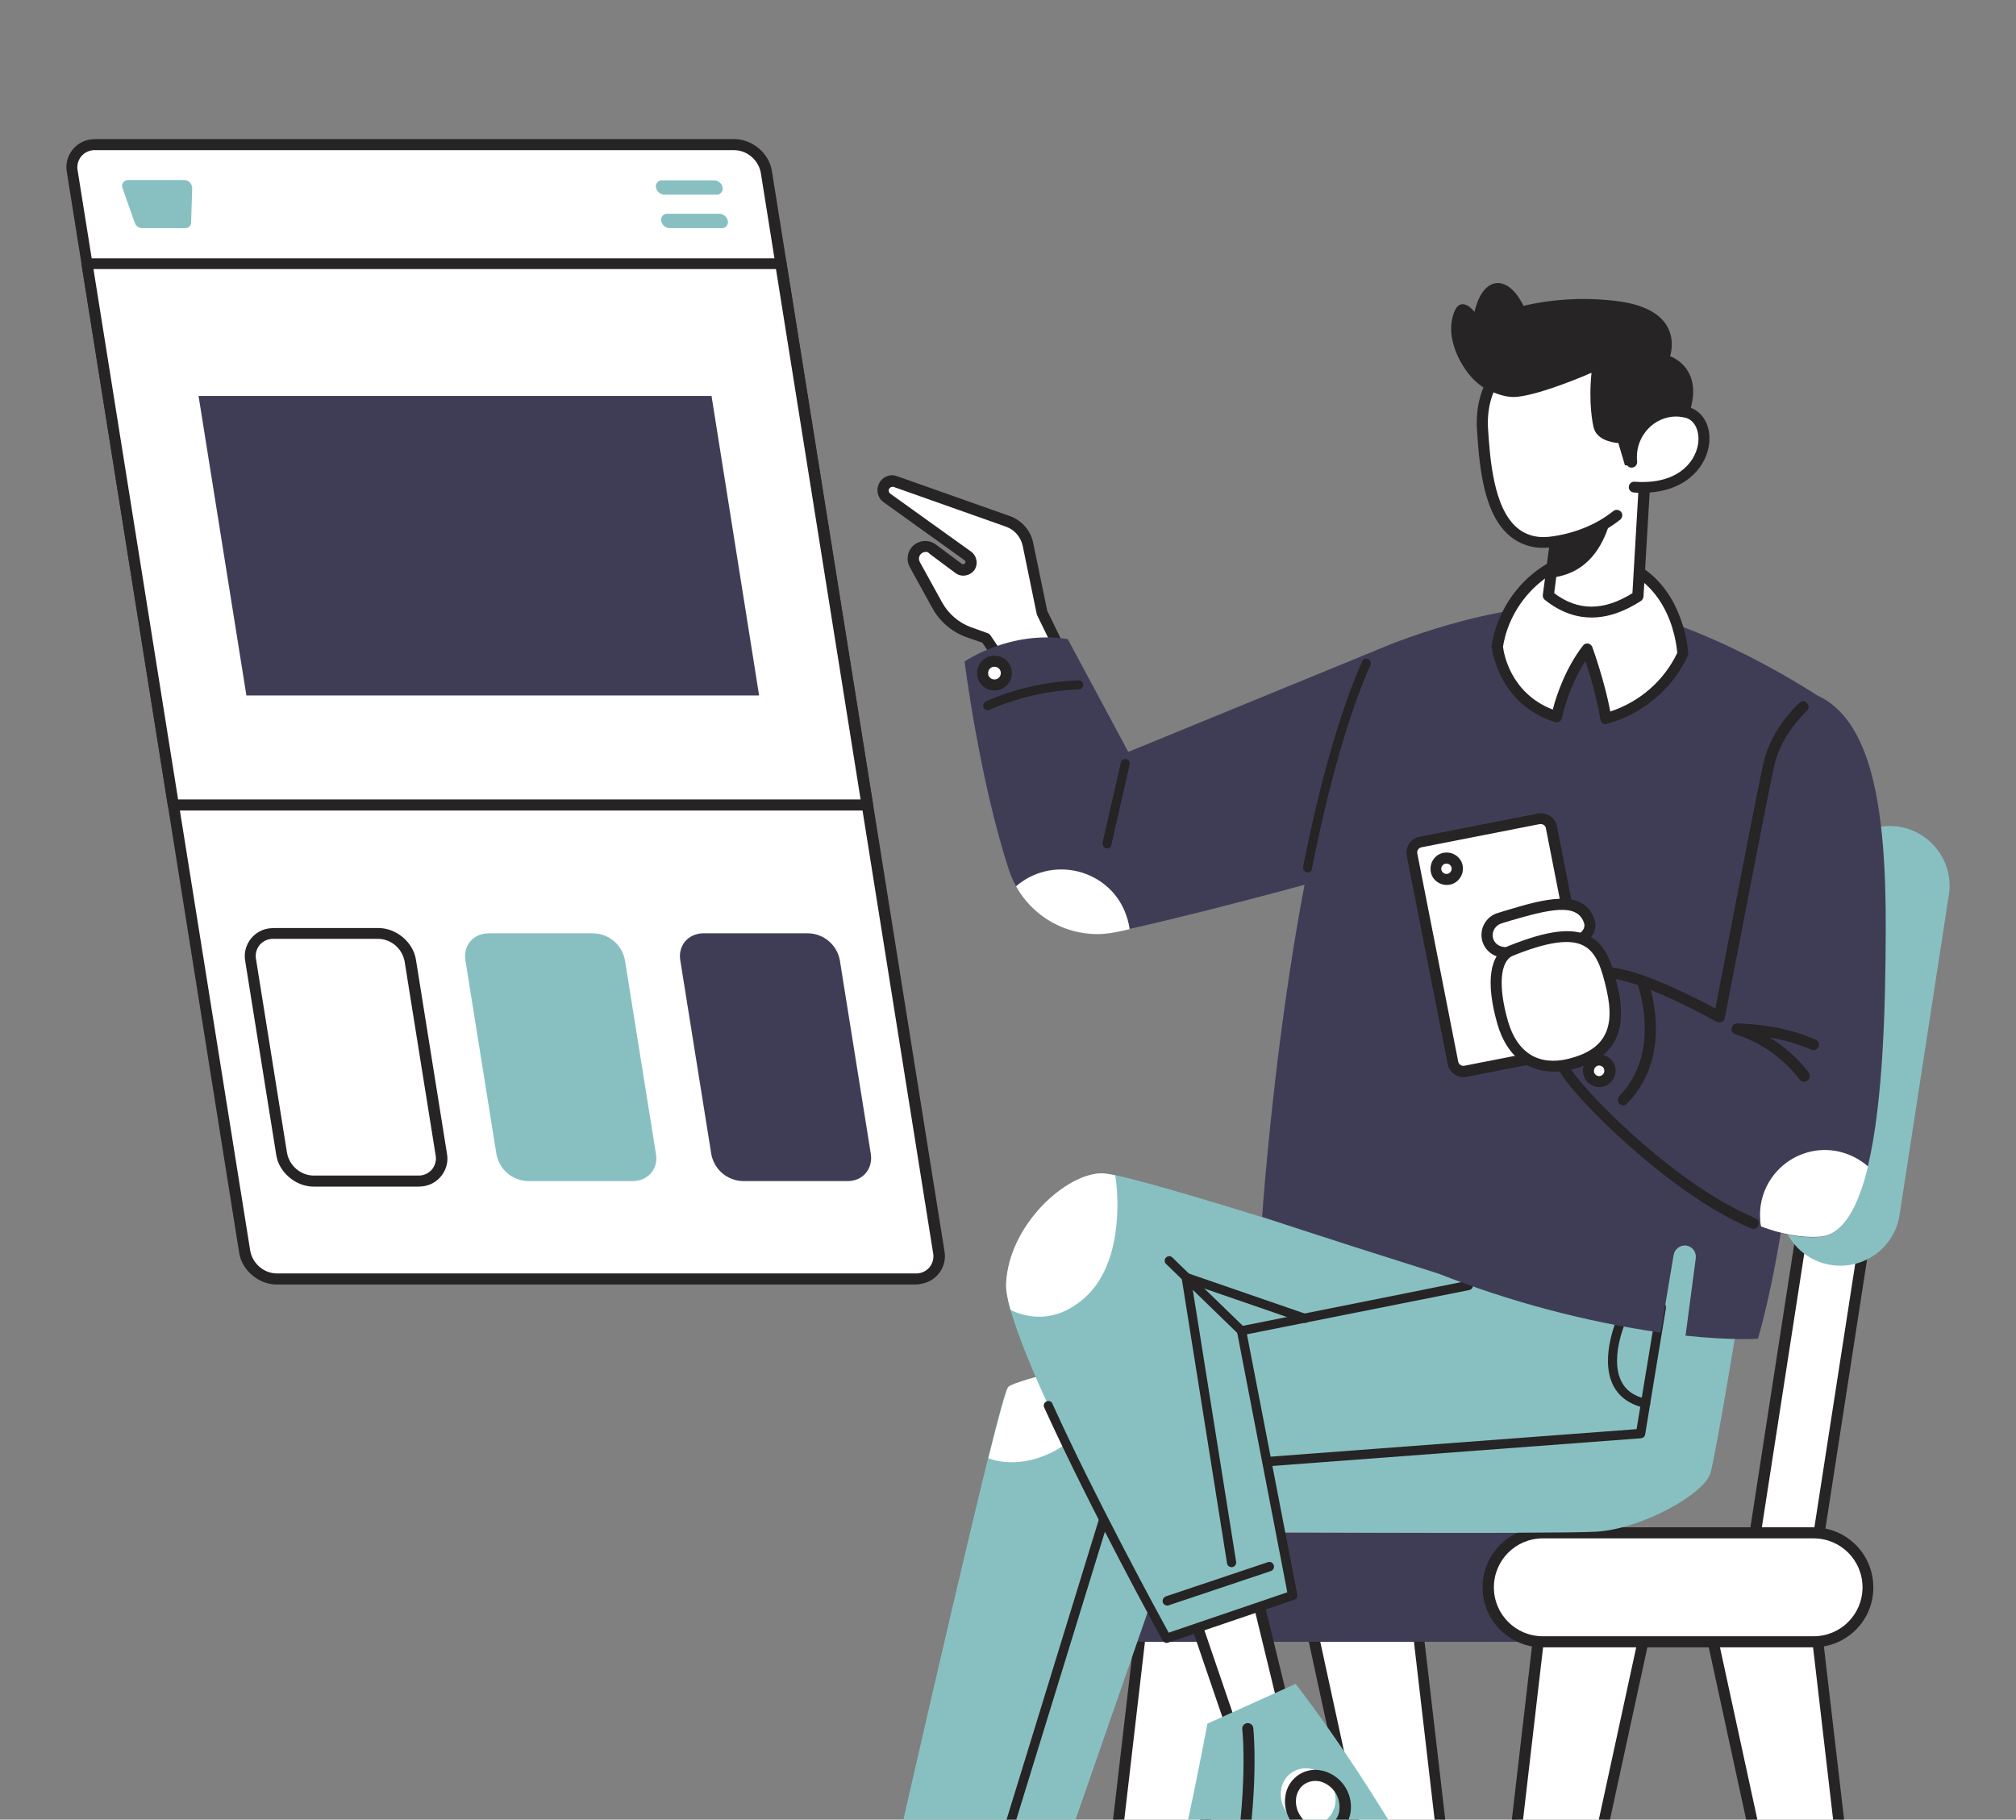 <?xml version="1.0" encoding="utf-8"?>
<!-- Generator: Adobe Illustrator 26.0.3, SVG Export Plug-In . SVG Version: 6.00 Build 0)  -->
<svg version="1.1" id="a1dcc6ba-40dd-4863-b6e0-e0077a18cf8c"
	 xmlns="http://www.w3.org/2000/svg" xmlns:xlink="http://www.w3.org/1999/xlink" x="0px" y="0px" viewBox="0 0 729 658"
	 style="enable-background:new 0 0 729 658;" xml:space="preserve">
<rect x="0" y="0" width="729" height="658" fill="#808080" stroke="none"/>
<style type="text/css">
	.st0{fill:#FFFFFF;}
	.st1{fill:#262424;}
	.st2{fill:#88C0C2;}
	.st3{fill:#3F3D56;}
</style>
<path class="st0" d="M412.5,589.3l-27.1,233.1c-0.4,4,2.4,7.6,6.4,8.1c0.3,0,0.5,0,0.8,0l0,0c3.4,0,6.4-2.4,7.1-5.7l51.1-235.5
	H412.5L412.5,589.3z"/>
<path class="st1" d="M392.6,832.5c-5.1,0-9.3-4.2-9.3-9.3c0-0.3,0-0.7,0.1-1l27.1-233.1c0.1-1,1-1.8,2-1.8h38.3c1.1,0,2,0.9,2,2
	c0,0.1,0,0.3,0,0.4l-51.1,235.5C400.7,829.5,397,832.5,392.6,832.5z M414.3,591.3l-26.9,231.4c-0.1,2.9,2.1,5.4,5,5.6
	c2.5,0.1,4.7-1.5,5.4-3.8l50.6-233.1L414.3,591.3L414.3,591.3z"/>
<path class="st0" d="M512.7,589.3l27.1,233.1c0.4,4-2.4,7.6-6.4,8.1c-0.3,0-0.5,0-0.8,0l0,0c-3.4,0-6.4-2.4-7.1-5.7l-51.1-235.5
	H512.7L512.7,589.3z"/>
<path class="st1" d="M532.6,832.5c-4.4,0-8.1-3-9.1-7.3l-51.1-235.5c-0.2-1.1,0.4-2.1,1.5-2.4c0.1,0,0.3,0,0.4,0h38.3
	c1,0,1.9,0.8,2,1.8l27.1,233.1c0.6,5.1-3.1,9.7-8.2,10.3C533.3,832.5,533,832.5,532.6,832.5z M476.9,591.3l50.6,233.1
	c0.8,2.8,3.7,4.4,6.6,3.6c2.4-0.7,4-2.9,3.8-5.4L511,591.2h-34.1V591.3z"/>
<polygon class="st0" points="655.8,567.2 632.7,567.2 652.2,441.2 675.2,441.2 "/>
<path class="st1" d="M655.8,569.2h-23.1c-1.1,0-2-0.9-2-2c0-0.1,0-0.2,0-0.3l19.5-126c0.2-1,1-1.7,2-1.7h23.1c1.1,0,2,0.9,2,2
	c0,0.1,0,0.2,0,0.3l-19.5,126C657.6,568.4,656.8,569.2,655.8,569.2z M635.1,565.2h19l18.9-122h-19L635.1,565.2z"/>
<path class="st2" d="M665.5,457.7L665.5,457.7c-12,0-21.7-9.7-21.7-21.7c0-1.1,0.1-2.2,0.3-3.3l17.8-115.6
	c1.6-10.6,10.7-18.4,21.4-18.4l0,0c12,0,21.7,9.7,21.7,21.7c0,1.1-0.1,2.2-0.3,3.3l-17.8,115.6C685.3,449.9,676.2,457.7,665.5,457.7
	z"/>
<path class="st0" d="M556.7,589.3l-27.1,233.1c-0.4,4,2.4,7.6,6.4,8.1c0.3,0,0.5,0,0.8,0l0,0c3.4,0,6.4-2.4,7.1-5.7L595,589.3H556.7
	z"/>
<path class="st1" d="M536.8,832.5c-5.1,0-9.3-4.2-9.3-9.3c0-0.3,0-0.7,0.1-1l27.1-233.1c0.1-1,1-1.8,2-1.8H595c1.1,0,2,0.9,2,2
	c0,0.1,0,0.3,0,0.4l-51.1,235.5C544.9,829.5,541.2,832.5,536.8,832.5z M558.5,591.3l-26.9,231.4c-0.1,2.9,2.1,5.4,5,5.6
	c2.5,0.1,4.7-1.5,5.4-3.8l50.6-233.1L558.5,591.3L558.5,591.3z"/>
<path class="st0" d="M656.9,589.3L684,822.4c0.4,4-2.4,7.6-6.4,8.1c-0.3,0-0.5,0-0.8,0l0,0c-3.4,0-6.4-2.4-7.1-5.7l-51.1-235.5
	H656.9L656.9,589.3z"/>
<path class="st1" d="M676.8,832.5c-4.4,0-8.1-3-9.1-7.3l-51.1-235.5c-0.2-1.1,0.4-2.1,1.5-2.4c0.1,0,0.3,0,0.4,0h38.3
	c1,0,1.9,0.8,2,1.8L686,822.2c0.6,5.1-3.1,9.7-8.2,10.3C677.5,832.5,677.1,832.5,676.8,832.5z M621,591.3l50.6,233.1
	c0.8,2.8,3.7,4.4,6.6,3.6c2.4-0.7,4-2.9,3.8-5.4l-26.9-231.4H621V591.3z"/>
<path class="st3" d="M413.7,554.3h148.7c10.9,0,19.7,8.8,19.7,19.7l0,0c0,10.9-8.8,19.7-19.7,19.7H413.7c-10.9,0-19.7-8.8-19.7-19.7
	l0,0C394,563.1,402.8,554.3,413.7,554.3z"/>
<path class="st0" d="M557.9,554.3h97.9c10.9,0,19.7,8.8,19.7,19.7l0,0c0,10.9-8.8,19.7-19.7,19.7h-97.9c-10.9,0-19.7-8.8-19.7-19.7
	l0,0C538.2,563.1,547,554.3,557.9,554.3z"/>
<path class="st1" d="M655.7,595.7h-97.9c-12,0-21.7-9.7-21.7-21.7s9.7-21.7,21.7-21.7l0,0h97.9c12,0,21.7,9.7,21.7,21.7
	C677.5,586,667.7,595.7,655.7,595.7L655.7,595.7z M557.9,556.3c-9.8,0-17.7,7.9-17.7,17.7s7.9,17.7,17.7,17.7h97.9
	c9.8,0,17.7-7.9,17.7-17.7s-7.9-17.7-17.7-17.7H557.9L557.9,556.3z"/>
<path class="st2" d="M630.4,465.4c0,0-9.7,59.7-11.9,67.3s-25.2,20.4-41.6,21.2c-16.4,0.9-151.8,0-151.8,0l-58.9,169.5l-51.8-11.5
	c0,0,29-128.4,42.9-184.6c3.6-14.6,6.3-24.3,7.1-25.6c1-1.5,12.5-4.6,29.3-8.6c52.2-12.2,155.6-31.7,155.6-31.7s16.8-32.3,47.8-32.3
	C628.2,429.1,634,444.2,630.4,465.4z"/>
<path class="st0" d="M381.5,524.6c-8.3,4.5-17.4,5.3-24.1,2.7c3.6-14.6,6.3-24.3,7.1-25.6c1-1.5,12.5-4.6,29.3-8.6
	c0.5,0.7,1,1.4,1.4,2.1C400.3,504.5,394.2,517.7,381.5,524.6z"/>
<path class="st1" d="M595,509.1c-0.1,0-0.3,0-0.4,0c-5.5-1.3-9.3-4.1-11.4-8.4c-4.9-10.3,2-25.1,2.3-25.7c0.4-0.8,1.4-1.2,2.2-0.8
	c0.8,0.4,1.2,1.4,0.8,2.2c-0.1,0.1-6.6,14.1-2.3,22.9c1.6,3.4,4.6,5.6,9.2,6.6c0.9,0.2,1.5,1.1,1.3,2
	C596.5,508.5,595.8,509.1,595,509.1z"/>
<path class="st1" d="M353,701.1c-0.9,0-1.7-0.7-1.7-1.7c0-0.2,0-0.3,0.1-0.5l51.3-166.8c0.2-0.7,0.8-1.1,1.5-1.2l187.6-14.1
	l7.3-44.3c0.1-0.9,0.9-1.6,1.9-1.4c0.9,0.1,1.6,0.9,1.4,1.9v0.1l-7.5,45.6c-0.1,0.8-0.7,1.3-1.5,1.4l-187.8,14.1l-51,165.7
	C354.3,700.6,353.7,701.1,353,701.1z"/>
<polygon class="st0" points="431.3,583.4 447.6,631 465.9,623.8 453.8,574.1 "/>
<path class="st1" d="M447.6,633c-0.8,0-1.6-0.5-1.9-1.3L429.4,584c-0.3-1,0.2-2.1,1.1-2.5l22.5-9.3c1-0.4,2.2,0.1,2.6,1.1
	c0,0.1,0.1,0.2,0.1,0.3l12.1,49.7c0.2,1-0.3,2-1.2,2.3l-18.3,7.3C448.1,633,447.9,633,447.6,633z M433.8,584.5l15,43.9l14.7-5.9
	l-11.1-45.7L433.8,584.5z"/>
<path class="st2" d="M417.8,728.6l4.8,7.3l90.3-59.5c0,0-2.2-4-6.2-10.6c-7.8-13-21.1-34.6-38.2-56.9l-31.9,14.4
	c0,0-7.8,42-16.6,76.6c-0.9,3.6-2,7.2-3.3,10.8C414.4,717.5,414.7,723.9,417.8,728.6z"/>
<path class="st1" d="M447.4,682.7c-0.1,0-0.2,0-0.4,0c-1.1-0.2-1.8-1.2-1.6-2.3l0,0c6.1-32.7,3.9-54.9,3.8-55.1
	c-0.1-1.1,0.7-2.1,1.8-2.2c1.1-0.1,2.1,0.7,2.2,1.8c0.1,0.9,2.3,23-3.9,56.2C449.2,682,448.4,682.7,447.4,682.7z"/>
<ellipse transform="matrix(0.834 -0.552 0.552 0.834 -279.937 369.396)" class="st0" cx="473.1" cy="649.3" rx="9.6" ry="10.6"/>
<path class="st1" d="M477.6,664.8c-1,0-2-0.1-3-0.4c-3.2-0.9-5.9-2.8-7.7-5.6l0,0c-1.8-2.7-2.6-6-2.1-9.3c0.8-6,6.3-10.2,12.2-9.4
	c0.5,0.1,1.1,0.2,1.6,0.3c6.5,1.8,10.7,8.1,9.8,14.8c-0.4,3.1-2.2,6-4.8,7.7C481.8,664.2,479.7,664.8,477.6,664.8z M475.6,644
	c-1.3,0-2.7,0.4-3.8,1.1c-1.7,1.1-2.8,3-3.1,5c-0.3,2.3,0.2,4.6,1.5,6.5l0,0c1.2,1.9,3.1,3.3,5.3,3.9c3.7,1.1,7.5-1,8.6-4.7
	c0.1-0.4,0.2-0.8,0.2-1.2c0.6-4.7-2.3-9.1-6.9-10.4C476.9,644.1,476.3,644,475.6,644z"/>
<path class="st1" d="M422.6,737.9c-0.7,0-1.3-0.3-1.7-0.9l-4.8-7.3c-3.4-5.2-3.8-12.2-1.2-19.8c1.2-3.4,2.3-6.9,3.2-10.6
	c0.1-0.3,0.3-0.7,0.5-0.9c7.6-7.5,15.5-11.2,23.5-11c8.5,0.3,14.7,5,17.2,7.3l46.3-30.5c0.9-0.6,2.2-0.3,2.8,0.6c0,0,0,0.1,0.1,0.1
	c3.9,6.6,6.2,10.6,6.2,10.7c0.5,0.9,0.2,2.1-0.7,2.7l-90.3,59.5C423.4,737.9,423,738,422.6,737.9z M421.9,700.9
	c-0.9,3.6-2,7.1-3.2,10.4c-2.2,6.4-2,12.1,0.7,16.3l0,0l3.7,5.6l87.1-57.4c-0.8-1.5-2.3-3.9-4.2-7.1L460.1,699
	c-0.8,0.5-1.9,0.4-2.6-0.3c-0.1-0.1-6.3-6.9-15.6-7.1C435.3,691.2,428.5,694.4,421.9,700.9z"/>
<path class="st2" d="M449,481.3l18.5,95.7l-45.6,15.5c0,0-43.5-78.9-55.2-114.7c-1.9-5.8-2.9-10.5-2.8-13.5
	c0.9-21.5,22.1-40.4,35-40c1.5,0.1,3,0.4,4.5,0.7c25.7,5.4,129.2,39.6,129.2,39.6L449,481.3z"/>
<path class="st1" d="M421.9,594.1c-0.6,0-1.2-0.3-1.5-0.9c-0.3-0.5-25.8-46.8-42.8-84.2c-0.4-0.8-0.1-1.8,0.8-2.2
	c0.8-0.4,1.8-0.1,2.2,0.8c0,0,0,0,0,0.1c15.4,33.9,37.9,75.2,42,82.7l42.9-14.6l-18.2-94.3c-0.2-0.9,0.4-1.8,1.3-1.9l0,0l82-16.4
	c0.9-0.2,1.8,0.4,2,1.3s-0.4,1.8-1.3,2l-80.4,16l18.2,94.1c0.2,0.8-0.3,1.6-1.1,1.9L422.4,594C422.3,594.1,422.1,594.1,421.9,594.1z
	"/>
<path class="st0" d="M392,469.5c-10.8,9.4-20.9,6.9-26.6,4.2c-1.1-3.9-1.7-7.2-1.6-9.4c0.9-21.5,22.1-40.4,35-40
	c1.5,0.1,3,0.4,4.5,0.7c0,0,0,0.1,0,0.2C403.8,427.8,407.6,455.9,392,469.5z"/>
<path class="st1" d="M422.1,580.6c-0.9,0-1.7-0.7-1.7-1.7c0-0.7,0.5-1.3,1.1-1.6l37-12.4c0.9-0.3,1.8,0.2,2.1,1.1
	c0.3,0.9-0.2,1.8-1,2.1l-37,12.4C422.5,580.6,422.3,580.6,422.1,580.6z"/>
<path class="st1" d="M445.3,566.7c-0.8,0-1.5-0.6-1.6-1.4l-16.4-103.1c-0.1-0.9,0.5-1.8,1.4-1.9c0.3,0,0.5,0,0.8,0.1l42.9,14.8
	c0.9,0.3,1.3,1.2,1,2.1s-1.2,1.3-2.1,1l0,0L431,464.4l16,100.4c0.1,0.9-0.5,1.8-1.4,1.9l0,0C445.5,566.7,445.4,566.7,445.3,566.7z"
	/>
<path class="st1" d="M449,482.9c-0.4,0-0.8-0.2-1.2-0.5l-26.1-25.3c-0.7-0.6-0.7-1.7-0.1-2.3c0.6-0.7,1.7-0.7,2.3-0.1l0,0L450,480
	c0.7,0.6,0.7,1.7,0,2.3C449.8,482.8,449.4,482.9,449,482.9z"/>
<path class="st0" d="M319.6,175.7L319.6,175.7c-0.7,1.5-0.2,3.2,1.1,4.1l29.3,21c1.2,0.8,1.5,2.4,0.8,3.7l0,0
	c-0.8,1.3-2.5,1.8-3.8,1c-0.1-0.1-0.2-0.1-0.3-0.2l-9.4-7c-1.6-1.2-3.8-1.2-5.4,0.1l0,0c-1.7,1.3-2.1,3.7-1.1,5.5l8,14.7
	c2.5,4.6,6.6,8.1,11.5,9.8l6.1,2.2l6.8,10.2l20.8-4.4l-7.3-15l-5.1-24.8c-0.8-3.8-3.5-7-7.2-8.3L323.8,174
	C322.1,173.4,320.3,174.2,319.6,175.7z"/>
<path class="st1" d="M363.4,242.9c-0.7,0-1.3-0.3-1.7-0.9l-6.5-9.6l-5.5-1.9c-5.4-1.9-9.9-5.7-12.6-10.7l-8.1-14.7
	c-1.7-3.1-0.6-7,2.5-8.7c2.2-1.2,4.9-1,6.9,0.5l9.4,7c0.2,0.1,0.4,0.2,0.7,0.1c0.4-0.1,0.7-0.5,0.6-0.9c0-0.2-0.2-0.4-0.3-0.5
	l-29.3-21c-2.1-1.5-2.8-4.3-1.7-6.6l0,0c1.1-2.5,4-3.8,6.6-2.8l40.7,14.4c4.3,1.5,7.6,5.2,8.5,9.7l5.1,24.6l7.2,14.8
	c0.5,1,0.1,2.2-0.9,2.7c-0.1,0.1-0.3,0.1-0.5,0.2l-20.8,4.4C363.6,242.8,363.5,242.9,363.4,242.9z M334.7,199.6
	c-1.3,0-2.4,1.1-2.4,2.4c0,0.4,0.1,0.8,0.3,1.2l8.1,14.7c2.3,4.1,6,7.3,10.4,8.9l6.1,2.2c0.4,0.1,0.7,0.4,1,0.8l6.1,9.1l17-3.6
	l-6.2-12.7c-0.1-0.1-0.1-0.3-0.2-0.5l-5.1-24.8c-0.7-3.1-2.9-5.7-5.9-6.8l-40.7-14.4c-0.7-0.2-1.4,0.1-1.7,0.7l0,0
	c-0.3,0.6-0.1,1.3,0.4,1.7l29.3,21c2.1,1.6,2.6,4.6,1.1,6.7c-1.6,2.1-4.6,2.6-6.7,1.1l-9.4-7C335.7,199.7,335.2,199.5,334.7,199.6z
	 M319.6,175.7L319.6,175.7z"/>
<path class="st3" d="M496,235.8l-3,78.3c0,0-49.2,13.9-84.5,21.8c-1.6,0.4-3.1,0.7-4.6,1c-16.8,3.7-33.7-6-39.1-22.4
	c-10.7-32.8-16-75.3-16-75.3s16.4-11.4,37.3-8.1l21.9,40.8L496,235.8z"/>
<path class="st0" d="M408.5,336c-1.6,0.4-3.1,0.7-4.6,1c-14.5,3.2-29.3-3.6-36.5-16.5c10.4-9,26.2-7.9,35.3,2.5
	C405.8,326.6,407.8,331.2,408.5,336z"/>
<path class="st1" d="M400.4,306.8c-0.9,0-1.7-0.7-1.7-1.7c0-0.1,0-0.3,0-0.4l6.6-28.9c0.2-0.9,1-1.5,1.9-1.3s1.5,1,1.3,1.9v0.1
	l-6.6,28.9C401.9,306.3,401.2,306.8,400.4,306.8z"/>
<path class="st1" d="M357.2,256.9c-0.9,0-1.7-0.7-1.7-1.7c0-0.6,0.4-1.2,0.9-1.5c0.6-0.3,14.4-7,33.6-7.7c0.9,0,1.7,0.7,1.7,1.6
	c0,0.9-0.7,1.7-1.6,1.7c-11.1,0.4-22.1,2.9-32.3,7.4C357.7,256.9,357.4,256.9,357.2,256.9z"/>
<circle class="st0" cx="359.6" cy="243.4" r="4.3"/>
<path class="st1" d="M359.6,249.7c-3.5,0-6.3-2.8-6.3-6.3s2.8-6.3,6.3-6.3s6.3,2.8,6.3,6.3l0,0C365.9,246.9,363.1,249.7,359.6,249.7
	z M359.6,241.1c-1.3,0-2.3,1-2.3,2.3s1,2.3,2.3,2.3s2.3-1,2.3-2.3S360.9,241.1,359.6,241.1z"/>
<path class="st3" d="M657,251.4c0,0-50.4-33.5-87.6-32.9c-37.2,0.7-73.3,17.3-73.3,17.3c-30.3,63-39.7,204.2-39.7,204.2
	s16.6,5.7,63.6,20.5c25.9,10.2,52.9,17.4,80.5,21.4l4.7-28.1c0.4-2.2,2.4-3.6,4.5-3.4l0,0c2.2,0.3,3.8,2.3,3.5,4.6l0,0l-3.7,28
	c16.8,1.8,26.2,1.1,26.2,1.1C657.7,406.4,657,251.4,657,251.4z"/>
<path class="st1" d="M472.9,315.5c-0.9,0-1.7-0.7-1.7-1.7c0-0.1,0-0.2,0-0.3c6.2-31.3,13.4-56.2,21.3-74.2c0.3-0.9,1.3-1.3,2.1-1
	c0.9,0.3,1.3,1.3,1,2.1c0,0.1-0.1,0.1-0.1,0.2c-7.8,17.7-14.9,42.4-21.1,73.5C474.4,314.9,473.7,315.4,472.9,315.5z"/>
<path class="st0" d="M608.5,236.5c-7.2,15.3-19.9,21.2-27.8,23.4c-1.7-11.1-6.8-25.2-6.8-25.2c-6.4,8.3-10.1,19.4-11,24.6
	c-19.8-6.1-21.5-25.4-21.5-25.4c3.1-19.2,20.1-33.1,34.3-32.2C607.1,203.7,608.5,236.5,608.5,236.5z"/>
<path class="st1" d="M580.7,261.9c-1,0-1.8-0.7-2-1.7c-1.1-7.4-3.8-16.3-5.4-21.2c-4,6.3-6.8,13.3-8.5,20.6
	c-0.2,1.1-1.2,1.8-2.3,1.6c-0.1,0-0.2,0-0.2-0.1c-20.8-6.5-22.8-27-22.9-27.2c0-0.2,0-0.3,0-0.5c3.4-21.2,21.9-34.8,36.4-33.9
	c17.1,1.1,25.7,11.1,29.8,19.3c2.7,5.5,4.4,11.4,4.9,17.5c0,0.3,0,0.6-0.2,0.9c-5.6,12-16.3,21-29.1,24.5
	C581,261.9,580.9,261.9,580.7,261.9z M573.9,232.7c0.8,0,1.6,0.5,1.9,1.3c0.2,0.5,4.5,12.6,6.5,23.3c10.6-3.5,19.4-11.1,24.2-21.2
	c-0.3-4.1-3.4-30.7-30.9-32.6c-12.7-0.8-29.1,11.9-32.1,30.3c0.2,2.1,2.5,16.8,18,22.8c1.4-5.6,4.9-15.4,10.9-23.1
	C572.7,233,573.3,232.7,573.9,232.7L573.9,232.7z"/>
<path class="st3" d="M681.9,336.5c-0.1,27.2-0.9,62.1-6.5,85.4c-3.5,14.7-9,24.8-17.3,25.4c-6.9,0.5-14.2-1-21.4-3.7
	c-31.1-11.7-67.4-49.6-71-57.1c-4.5-9.2,2.7-32.8,13.6-34.5c11-1.8,42.5,15.9,42.5,15.9s14.4-75.6,17.8-91
	c3.4-15.4,17.4-25.5,17.4-25.5C676.8,260.3,682.1,292.1,681.9,336.5z"/>
<ellipse transform="matrix(0.981 -0.193 0.193 0.981 -63.724 118.563)" class="st0" cx="578.3" cy="387.2" rx="3.9" ry="3.9"/>
<path class="st1" d="M578.3,393.1c-3.2,0-5.9-2.6-5.9-5.9c0-3.2,2.6-5.9,5.9-5.9c3.2,0,5.9,2.6,5.9,5.9c0,2.8-2,5.2-4.7,5.8
	C579.1,393.1,578.7,393.1,578.3,393.1z M578.3,385.3c-1,0-1.9,0.8-1.9,1.9c0,0.1,0,0.2,0,0.4c0.2,1,1.2,1.7,2.2,1.5s1.7-1.2,1.5-2.2
	l0,0l0,0C580,386,579.2,385.4,578.3,385.3L578.3,385.3z"/>
<path class="st1" d="M634,444.4c-0.3,0-0.5-0.1-0.8-0.2c-30.1-12.6-65.3-48.8-69.3-56.9c-3.4-7-0.9-18.9,3.1-26.7
	c3.2-6.2,7.5-10,11.9-10.7c9.9-1.6,33.4,10.5,41.4,14.8c2.6-13.6,14.3-74.7,17.3-88.4c2.1-9.8,8.2-17.4,13-22.1c0.8-0.8,2-0.8,2.8,0
	s0.8,2,0,2.8l0,0c-4.4,4.3-10,11.4-11.9,20.2c-3.3,15.3-17.6,90.2-17.8,90.9c-0.2,1.1-1.2,1.8-2.3,1.6c-0.2,0-0.4-0.1-0.6-0.2
	c-8.6-4.8-32.8-17.1-41.2-15.7c-3.2,0.5-6.4,3.6-9.1,8.6c-4.1,7.8-5.5,18.2-3.1,23.1c3.1,6.5,36.6,42.1,67.3,55
	c1,0.4,1.5,1.5,1.1,2.6C635.6,443.9,634.8,444.4,634,444.4z"/>
<path class="st1" d="M587,399.7c-1.1,0-2-0.9-2-2c0-0.5,0.2-1,0.6-1.4c15.7-16.2,6.5-40.6,6.4-40.8c-0.4-1,0.1-2.2,1.1-2.6
	s2.2,0.1,2.6,1.1c0.4,1.1,10.2,27.1-7.3,45C588.1,399.5,587.6,399.7,587,399.7z"/>
<path class="st1" d="M652.4,391.2c-0.7,0-1.3-0.3-1.7-0.9l0,0c-5.9-7.7-14-13.4-23.2-16.3c-1-0.3-1.6-1.5-1.3-2.5
	c0.3-0.8,1-1.4,1.9-1.4c0.7,0,15.9,0.1,28.5,5.9c1,0.5,1.4,1.6,1,2.6c-0.5,1-1.6,1.4-2.6,1l0,0c-4.8-2.1-9.9-3.6-15.1-4.4
	c9.3,5.6,13.9,12.4,14.2,12.8c0.6,0.9,0.4,2.2-0.6,2.8C653.2,391.1,652.8,391.2,652.4,391.2z"/>
<path class="st0" d="M675.5,421.8c-3.5,14.7-9,24.8-17.3,25.4c-6.9,0.5-14.2-1-21.4-3.7c-0.2-0.9-0.3-1.7-0.3-2.6
	c-0.9-12.9,8.9-24.1,21.9-25C664.6,415.5,670.8,417.7,675.5,421.8z"/>
<path class="st0" d="M513.7,304.5l42.8-8.4c2.1-0.4,4.1,1,4.5,3.1l14.8,75.3c0.4,2.1-1,4.1-3.1,4.5l-42.8,8.4
	c-2.1,0.4-4.1-1-4.5-3.1L510.7,309C510.3,306.9,511.6,304.9,513.7,304.5z"/>
<path class="st1" d="M529.2,389.5c-2.8,0-5.2-2-5.7-4.7l-14.8-75.3c-0.6-3.2,1.4-6.3,4.6-6.9l0,0l42.8-8.4c3.2-0.6,6.3,1.5,6.9,4.6
	l0,0l14.8,75.3c0.6,3.2-1.5,6.3-4.6,6.9l0,0l-42.8,8.4C530,389.5,529.6,389.5,529.2,389.5z M557.2,298c-0.1,0-0.2,0-0.4,0l-42.8,8.4
	c-1,0.2-1.7,1.2-1.5,2.2l0,0l14.8,75.3c0.2,1,1.2,1.7,2.2,1.5l42.8-8.4l0,0c1-0.2,1.7-1.2,1.5-2.2L559,299.5
	C558.9,298.7,558.1,298,557.2,298L557.2,298z"/>
<ellipse transform="matrix(0.981 -0.193 0.193 0.981 -50.701 106.574)" class="st0" cx="523.1" cy="314.2" rx="3.9" ry="3.9"/>
<path class="st1" d="M523.1,320c-3.2,0-5.9-2.6-5.8-5.9c0-3.2,2.6-5.9,5.9-5.8c2.8,0,5.2,2,5.7,4.7l0,0c0.6,3.2-1.5,6.3-4.6,6.9
	C523.8,320,523.4,320,523.1,320z M523.1,312.3c-0.1,0-0.2,0-0.4,0c-1,0.2-1.7,1.2-1.5,2.2s1.2,1.7,2.2,1.5s1.7-1.2,1.5-2.2
	C524.7,312.9,524,312.3,523.1,312.3L523.1,312.3z"/>
<path class="st0" d="M542.4,332c-6.8,2-6.1,12.4,2.3,12.4c8.5,0,33.5-1.5,29.9-11.6C571,322.7,556,328,542.4,332z"/>
<path class="st1" d="M544.7,346.4c-5.4,0-8.4-3.6-8.9-7.1c-0.6-4.1,1.9-8.1,6-9.2l0,0l2.9-0.9c13-3.9,27.7-8.2,31.7,2.9
	c0.9,2.1,0.6,4.6-0.8,6.4C570.5,346,549,346.4,544.7,346.4z M543,333.9c-2.1,0.6-3.5,2.7-3.2,4.9c0.3,1.8,1.7,3.7,4.9,3.7
	c9.4,0,24.6-1.6,27.7-6.2c0.6-0.8,0.7-1.9,0.3-2.8c-2.6-7.1-12.7-4.6-26.8-0.5L543,333.9L543,333.9L543,333.9z"/>
<path class="st0" d="M546.4,343.8c-6.6,2.7-6.5,13.9-3,26.1c3.5,12.1,12.1,17.9,24.2,14.9c12.1-3,19.2-10,15.4-27
	S574.1,332.6,546.4,343.8z"/>
<path class="st1" d="M561.7,387.5c-9.7,0-17-6.1-20.2-17.1c-4.4-15.3-2.9-25.6,4.2-28.4l0,0c14-5.6,22.9-6.7,29-3.5
	c5.8,3.1,8.3,9.5,10.4,18.9c3.6,16.3-1.7,25.7-16.9,29.4C566,387.2,563.8,387.5,561.7,387.5z M547.1,345.6
	c-4.7,1.9-5.4,11.2-1.8,23.7c3.3,11.4,11,16.2,21.8,13.6c12.9-3.2,17.1-10.6,13.9-24.7c-1.8-8.3-3.9-13.9-8.3-16.2
	C567.9,339.4,559.7,340.5,547.1,345.6L547.1,345.6L547.1,345.6z"/>
<path class="st0" d="M595.4,163.3l-1.2,19.3l-1.9,33c-11.4,7.4-22.2,7.9-32.4-0.3l2-15.3l3.1-23.2L595.4,163.3z"/>
<path class="st1" d="M575.5,223.3c-5.9,0-11.5-2.1-16.9-6.4c-0.5-0.4-0.8-1.1-0.7-1.8l5.1-38.5c0.1-0.7,0.5-1.3,1.2-1.6l30.4-13.5
	c1-0.4,2.2,0,2.6,1c0.1,0.3,0.2,0.6,0.2,0.9l-3.1,52.3c0,0.6-0.4,1.2-0.9,1.6C587.2,221.3,581.3,223.3,575.5,223.3z M562,214.5
	c8.6,6.5,17.9,6.5,28.3,0l2.8-48l-26.4,11.8L562,214.5z"/>
<path class="st1" d="M584.9,168c-0.4,8.7-0.6,38.5-24.1,40.9l4.2-32L584.9,168z"/>
<path class="st0" d="M536.7,163.8c1.6,15.9,6.2,34.9,25.3,31.9c22.7-3.5,37.3-19.5,37.5-41.1s-9.7-33.7-35.6-31.3
	c-2.2,0.2-4.4,0.6-6.5,1.2c-14.9,4-22.3,16.3-21.4,30.8C536.2,157.9,536.4,160.8,536.7,163.8z"/>
<path class="st1" d="M558.2,198.1c-4.3,0.1-8.5-1.3-11.9-4c-9.5-7.6-11.3-23.9-12.2-38.6c-0.6-8.9,1.8-16.8,6.8-22.8
	c5.3-6.4,13.2-10.3,22.9-11.2c1.1-0.1,2.1,0.7,2.2,1.8c0.1,1.1-0.7,2.1-1.8,2.2l0,0c-16.9,1.6-27.2,13.3-26.1,29.8
	c0.7,10,1.8,28.6,10.8,35.8c3.4,2.7,7.6,3.7,12.9,2.8c8.4-1.3,15.7-4.4,21.6-9.1c0.9-0.7,2.1-0.5,2.8,0.3c0.7,0.9,0.5,2.1-0.3,2.8
	c-6.4,5.1-14.5,8.5-23.5,9.9C560.9,198,559.6,198.1,558.2,198.1z"/>
<path class="st1" d="M606.3,158.7c-2.2,3.2-4.6,6.1-7.3,8.9l-11.4,0.7l-2.4-8.1c0,0-7.3-0.3-8.8-5.2c0-0.1-0.1-0.2-0.1-0.3
	c-0.4-1.6-1.9-8.8-0.8-19.9c0,0-17.4,7.7-26.9,8.7c-3.4,0.4-7.4-0.9-11.1-2.8c-7.4-3.7-13.9-15.8-12.6-24v-0.2c2-12,8.3-3.7,8.3-3.7
	s1.8-9.7,7.8-10.4c6-0.7,9.9,8.2,9.9,8.2c11.6-2.7,23.6-3.2,35.4-1.5c23.4,3.6,17.6,19.7,17.6,19.7S621,134.5,606.3,158.7z"/>
<path class="st0" d="M590,167.1c-1-9,5.4-17.4,14.4-18.4c1.9-0.2,3.8-0.1,5.7,0.4c11.2,3,8.2,29-19.1,27L590,167.1z"/>
<path class="st1" d="M593.8,178.2c-1,0-2,0-3-0.1c-1.1-0.1-1.9-1-1.8-2.1c0.1-1.1,1-1.9,2.1-1.8c15,1.1,21.7-6.6,22.9-13.4
	c0.8-4.7-1.1-8.8-4.4-9.7c-1.6-0.4-3.3-0.6-5-0.4c-7.8,0.9-13.5,8.2-12.6,16.2c0.1,1.1-0.7,2.1-1.8,2.2c-1.1,0.1-2.1-0.7-2.2-1.8
	l0,0c-1.1-10.2,6.1-19.5,16.1-20.6c2.2-0.3,4.4-0.1,6.5,0.5c5.4,1.5,8.5,7.4,7.3,14.2C616.4,169.9,608.5,178.2,593.8,178.2z"/>
<path class="st0" d="M331,462.5H100c-5.7-0.1-10.5-4.2-11.5-9.8L26.1,62.1c-0.9-5.4,2.9-9.8,8.4-9.8h231c5.7,0.1,10.5,4.2,11.5,9.8
	l62.4,390.6C340.3,458.1,336.5,462.5,331,462.5z"/>
<path class="st1" d="M331,464.5H100c-6.4,0-12.5-5.1-13.5-11.4L24.2,62.4c-1.1-5.5,2.6-10.9,8.1-11.9c0.7-0.1,1.5-0.2,2.3-0.2h231
	c6.4,0,12.5,5.1,13.5,11.4l62.4,390.6c1.1,5.5-2.6,10.9-8.1,11.9C332.5,464.4,331.8,464.5,331,464.5z M34.5,54.3
	c-1.9-0.1-3.8,0.7-5.1,2.2c-1.2,1.5-1.7,3.4-1.3,5.3l62.4,390.6c0.9,4.6,4.9,8,9.5,8.1h231c1.9,0.1,3.8-0.7,5.1-2.2
	c1.2-1.5,1.7-3.4,1.3-5.3L275.1,62.4c-0.9-4.6-4.9-8-9.5-8.1L34.5,54.3L34.5,54.3z"/>
<path class="st3" d="M306.5,427.1h-37.8c-5.7-0.1-10.5-4.2-11.5-9.8l-11.2-70c-0.9-5.4,2.9-9.8,8.4-9.8h37.8
	c5.7,0.1,10.5,4.2,11.5,9.8l11.2,70C315.7,422.7,312,427.1,306.5,427.1z"/>
<path class="st2" d="M228.8,427.1H191c-5.7-0.1-10.5-4.2-11.5-9.8l-11.2-70c-0.9-5.4,2.9-9.8,8.4-9.8h37.8
	c5.7,0.1,10.5,4.2,11.5,9.8l11.2,70C238.1,422.7,234.3,427.1,228.8,427.1z"/>
<path class="st0" d="M151.2,427.1h-37.8c-5.7-0.1-10.5-4.2-11.5-9.8l-11.2-70c-0.9-5.4,2.9-9.8,8.4-9.8h37.8
	c5.7,0.1,10.5,4.2,11.5,9.8l11.2,70C160.4,422.7,156.6,427.1,151.2,427.1z"/>
<path class="st1" d="M151.2,429.1h-37.8c-6.4,0-12.5-5.1-13.5-11.4l-11.2-70c-1.1-5.5,2.6-10.9,8.1-11.9c0.7-0.1,1.5-0.2,2.3-0.2
	h37.8c6.4,0,12.5,5.1,13.5,11.4l11.2,70c1.1,5.5-2.6,10.9-8.1,11.9C152.7,429,151.9,429.1,151.2,429.1z M99,339.5
	c-1.9-0.1-3.8,0.7-5.1,2.2c-1.2,1.5-1.7,3.4-1.3,5.3l11.2,70c0.9,4.6,4.9,8,9.5,8.1h37.8c1.9,0.1,3.8-0.7,5.1-2.2
	c1.2-1.5,1.7-3.4,1.3-5.3l-11.2-70c-0.9-4.6-4.8-8-9.5-8.1H99L99,339.5z"/>
<polygon class="st0" points="313.6,291.1 62.7,291.1 31.5,95.3 282.3,95.3 "/>
<path class="st1" d="M313.6,293.1H62.7c-1,0-1.8-0.7-2-1.7L29.5,95.7c-0.2-1.1,0.6-2.1,1.7-2.3c0.1,0,0.2,0,0.3,0h250.9
	c1,0,1.8,0.7,2,1.7l31.3,195.8c0.2,1.1-0.6,2.1-1.7,2.3C313.9,293.1,313.7,293.1,313.6,293.1z M64.4,289.1h246.8L280.6,97.3H33.8
	L64.4,289.1z"/>
<polygon class="st3" points="257.3,143.2 172.3,143.2 156.8,143.2 71.8,143.2 89.1,251.5 174.1,251.5 189.6,251.5 274.5,251.5 "/>
<path class="st2" d="M67,82.5H51.4c-1.2,0-2.3-0.8-2.7-2L44.3,68c-0.4-1,0-2.2,1.1-2.7c0.3-0.1,0.6-0.2,0.9-0.2h20.3
	c1.6,0,2.8,1.3,2.9,2.9l-0.4,12.5C69.1,81.6,68.2,82.5,67,82.5C67.1,82.5,67,82.5,67,82.5z"/>
<path class="st2" d="M259,70.4h-18.7c-1.5,0-2.8-1.1-3.1-2.6l0,0c-0.2-1.2,0.5-2.3,1.7-2.6c0.2,0,0.3,0,0.5,0h18.8
	c1.5,0,2.8,1.1,3.1,2.6l0,0c0.2,1.2-0.5,2.3-1.7,2.6C259.4,70.4,259.2,70.4,259,70.4z"/>
<path class="st2" d="M261,82.5h-18.8c-1.5,0-2.8-1.1-3.1-2.6l0,0c-0.2-1.2,0.5-2.3,1.7-2.6c0.2,0,0.3,0,0.5,0h18.8
	c1.5,0,2.8,1.1,3.1,2.6l0,0c0.2,1.2-0.5,2.3-1.7,2.6C261.3,82.5,261.2,82.5,261,82.5z"/>
</svg>

